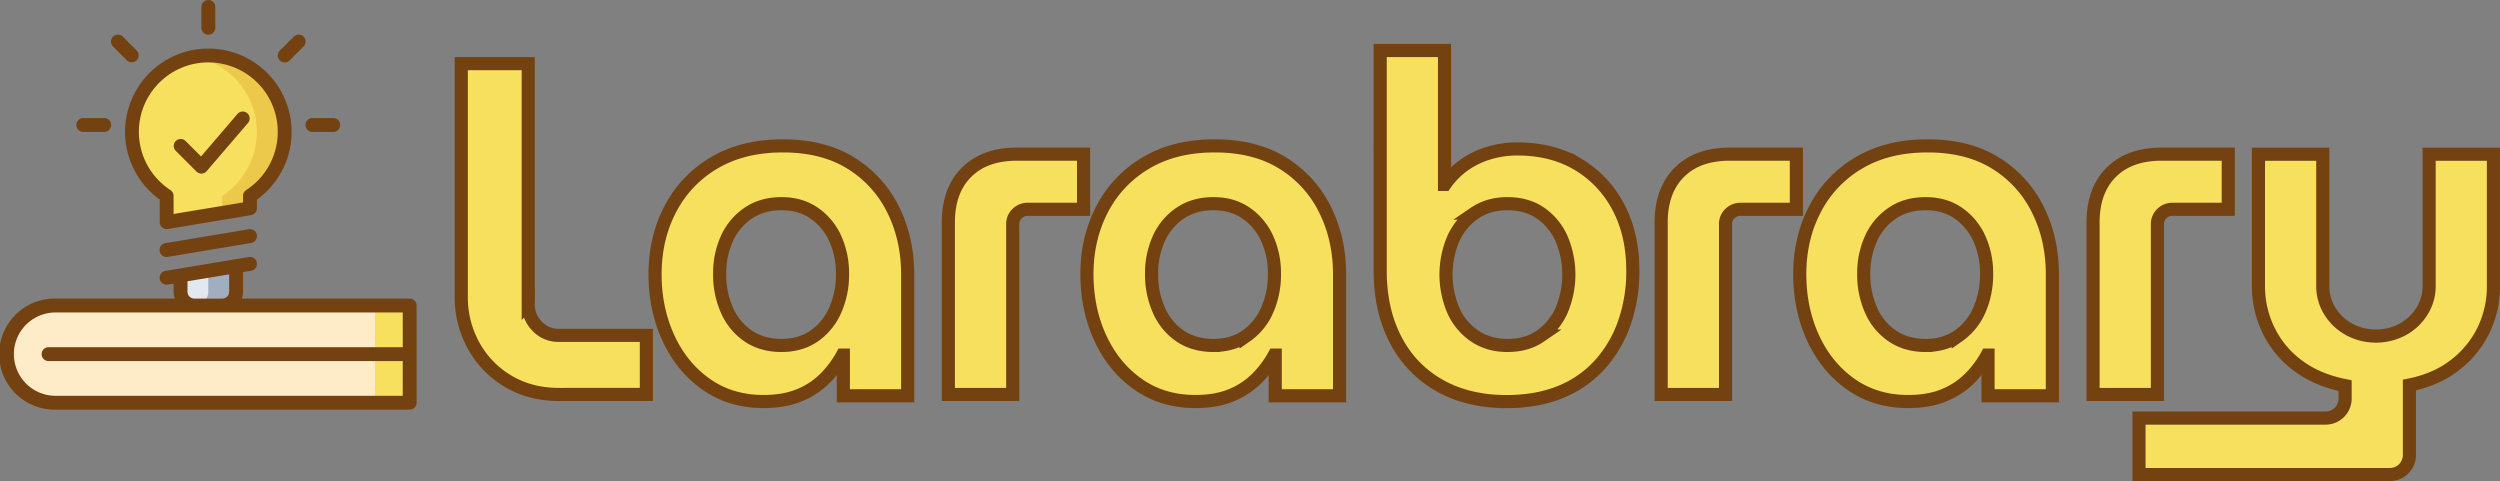 <svg xmlns="http://www.w3.org/2000/svg" viewBox="0 0 1904.41 366.49">
    <rect x="0" y="0" width="1904.41" height="366.49" fill="#808080" stroke="none"/>
    <path fill="#F6E05E" stroke="#744210" stroke-width="10"
          d="M426,300.49q-22.25,0-39.1-10.18a71.35,71.35,0,0,1-26.19-27.14,76.05,76.05,0,0,1-9.33-37.32V48.49h51v183.2a23.33,23.33,0,0,0,6.78,16.77,21.91,21.91,0,0,0,16.4,7h66.82v45Z"></path>
    <path fill="#F6E05E" stroke="#744210" stroke-width="10"
          d="M581.6,305.87q-25,0-43.63-13.13t-28.79-35.2Q499,235.49,499,208.86q0-27.36,11.63-49.6a87.13,87.13,0,0,1,33.44-35.2q21.81-12.93,52.22-12.94,30.75,0,51.86,13.13a86.1,86.1,0,0,1,32.19,35.37q11.08,22.24,11.09,49.24v92.63h-49v-31h-.72a77,77,0,0,1-13.41,17.87,59.2,59.2,0,0,1-19.49,12.76Q597.33,305.86,581.6,305.87Zm13.77-42.72q14.39,0,24.84-7.2a46.41,46.41,0,0,0,16-19.62,66.45,66.45,0,0,0,5.58-27.54,64,64,0,0,0-5.58-27.18,46.85,46.85,0,0,0-16-19.26q-10.46-7.2-24.84-7.2-14.77,0-25.38,7.2a46.13,46.13,0,0,0-16.2,19.26,63.84,63.84,0,0,0-5.58,27.18,66.29,66.29,0,0,0,5.58,27.54A45.72,45.72,0,0,0,570,256Q580.59,263.15,595.37,263.15Z"></path>
    <path fill="#F6E05E" stroke="#744210" stroke-width="10"
          d="M722.41,300.49v-131q0-24.4,13.86-38.23t38.36-13.82h50.78v42H782.85a11.27,11.27,0,0,0-8,3.23,10.86,10.86,0,0,0-3.4,8.25V300.49Z"></path>
    <path fill="#F6E05E" stroke="#744210" stroke-width="10"
          d="M910.6,305.87q-25,0-43.63-13.13t-28.79-35.2Q828,235.49,828,208.86q0-27.36,11.63-49.6a87.13,87.13,0,0,1,33.44-35.2q21.81-12.93,52.22-12.94,30.75,0,51.86,13.13a86.1,86.1,0,0,1,32.19,35.37q11.08,22.24,11.09,49.24v92.63h-49v-31h-.72a77.3,77.3,0,0,1-13.41,17.87,59.31,59.31,0,0,1-19.49,12.76Q926.33,305.86,910.6,305.87Zm13.8-42.72q14.39,0,24.84-7.2a46.34,46.34,0,0,0,16-19.62,66.45,66.45,0,0,0,5.58-27.54,64,64,0,0,0-5.58-27.18,46.77,46.77,0,0,0-16-19.26q-10.46-7.2-24.84-7.2-14.77,0-25.38,7.2a46.13,46.13,0,0,0-16.2,19.26,63.84,63.84,0,0,0-5.58,27.18,66.29,66.29,0,0,0,5.58,27.54A45.72,45.72,0,0,0,899,256Q909.63,263.15,924.4,263.15Z"></path>
    <path fill="#F6E05E" stroke="#744210" stroke-width="10"
          d="M1147.62,305.92q-29.32,0-51-12.25a83.66,83.66,0,0,1-33.44-34.78q-11.81-22.51-11.8-52.8V38.49h49v102h.36a59.81,59.81,0,0,1,14.12-14.42,63.62,63.62,0,0,1,19-9.37,74.45,74.45,0,0,1,22-3.24q26.84,0,46.5,11.89A82,82,0,0,1,1232.92,158q10.9,20.73,10.91,48.12a118.7,118.7,0,0,1-6.44,39.82,93.28,93.28,0,0,1-18.6,31.72,81.75,81.75,0,0,1-30,20.91Q1170.86,305.92,1147.62,305.92Zm.69-42.77q14.76,0,25.2-7.2a46.47,46.47,0,0,0,16-19.44,69.87,69.87,0,0,0,0-54.72,46.47,46.47,0,0,0-16-19.44q-10.44-7.2-25.2-7.2-14.4,0-25,7.2a46,46,0,0,0-16.2,19.44,69.87,69.87,0,0,0,0,54.72,46,46,0,0,0,16.2,19.44Q1133.91,263.15,1148.31,263.15Z"></path>
    <path fill="#F6E05E" stroke="#744210" stroke-width="10"
          d="M1265.41,300.49v-131q0-24.4,13.86-38.23t38.36-13.82h50.78v42h-42.56a11.27,11.27,0,0,0-8,3.23,10.86,10.86,0,0,0-3.4,8.25V300.49Z"></path>
    <path fill="#F6E05E" stroke="#744210" stroke-width="10"
          d="M1453.61,305.87q-25,0-43.64-13.13t-28.79-35.2Q1371,235.49,1371,208.86q0-27.36,11.62-49.6a87.26,87.26,0,0,1,33.44-35.2q21.81-12.93,52.22-12.94,30.75,0,51.86,13.13a86.1,86.1,0,0,1,32.19,35.37q11.09,22.24,11.09,49.24v92.63h-49v-31h-.72a77,77,0,0,1-13.41,17.87,59.2,59.2,0,0,1-19.49,12.76Q1469.33,305.86,1453.61,305.87Zm13.3-42.72q14.38,0,24.83-7.2a46.36,46.36,0,0,0,16-19.62,66.61,66.61,0,0,0,5.58-27.54,64.14,64.14,0,0,0-5.58-27.18,46.79,46.79,0,0,0-16-19.26q-10.44-7.2-24.83-7.2-14.78,0-25.38,7.2a46.06,46.06,0,0,0-16.2,19.26,63.84,63.84,0,0,0-5.59,27.18,66.29,66.29,0,0,0,5.59,27.54,45.65,45.65,0,0,0,16.2,19.62Q1452.13,263.15,1466.91,263.15Z"></path>
    <path fill="#F6E05E" stroke="#744210" stroke-width="10"
          d="M1594.41,300.49v-131q0-24.4,13.86-38.23t38.36-13.82h50.78v42h-42.56a11.27,11.27,0,0,0-8,3.23,10.86,10.86,0,0,0-3.4,8.25V300.49Z"></path>
    <path fill="#F6E05E" stroke="#744210" stroke-width="10"
          d="M1899.41,117.49V217.72a76.55,76.55,0,0,1-7.5,33.69,74.72,74.72,0,0,1-21.82,26.68q-14.29,11.12-34.68,15.22v53.31a14.88,14.88,0,0,1-14.88,14.87H1629.41v-43h142.12a14.88,14.88,0,0,0,14.88-14.87v-9.87q-21-4.11-35.71-15.06a73.29,73.29,0,0,1-22.49-26.87,76.28,76.28,0,0,1-7.8-34V117.49h49V217.72a35.8,35.8,0,0,0,5.42,19.32,39.51,39.51,0,0,0,14.65,13.86,43.25,43.25,0,0,0,40.86,0A39.56,39.56,0,0,0,1845,237a35.8,35.8,0,0,0,5.43-19.32V117.49Z"></path>
    <path fill="#FEEBC8" d="M312.07,232.73v74H42.32a37,37,0,1,1,0-74Z"></path>
    <rect fill="#F6E05E" x="285.63" y="232.73" width="26.45" height="74.05"></rect>
    <path fill="#F6E05E" class="cls-4"
          d="M216.86,100.5a58,58,0,0,1-26.44,48.72v9.46L127,169.26v-20a58.19,58.19,0,1,1,89.91-48.72Z"></path>
    <path fill="#ECC94B" class="cls-5"
          d="M216.86,100.5a58,58,0,0,1-26.44,48.72v9.46l-21.16,3.55v-13A58.19,58.19,0,0,0,148.1,43.27a58.26,58.26,0,0,1,68.76,57.23Z"></path>
    <path fill="#E2E8F0"
          d="M179.84,202.74v19.41a10.6,10.6,0,0,1-10.58,10.58H148.1a10.61,10.61,0,0,1-10.58-10.58V209.83Z"></path>
    <path fill="#A0AEC0"
          d="M179.84,202.74v19.41a10.6,10.6,0,0,1-10.58,10.58H148.1a10.6,10.6,0,0,0,10.58-10.58V206.29Z"></path>
    <path fill="#744210"
          d="M149.65,130.68a5.26,5.26,0,0,0,3.74,1.55h.2a5.26,5.26,0,0,0,3.82-1.84l31.73-37a5.29,5.29,0,0,0-8-6.88l-28,32.69-11.83-11.83a5.29,5.29,0,0,0-7.48,7.48Z"></path>
    <path fill="#744210"
          d="M158.68,26.45A5.29,5.29,0,0,0,164,21.16V5.29a5.29,5.29,0,1,0-10.58,0V21.16a5.29,5.29,0,0,0,5.29,5.29Z"></path>
    <path fill="#744210" d="M63.47,100.5H79.34a5.29,5.29,0,1,0,0-10.58H63.47a5.29,5.29,0,0,0,0,10.58Z"></path>
    <path fill="#744210" d="M238,100.5h15.87a5.29,5.29,0,1,0,0-10.58H238a5.29,5.29,0,0,0,0,10.58Z"></path>
    <path fill="#744210"
          d="M96.76,46.05a5.29,5.29,0,0,0,7.48-7.47L93.66,28a5.29,5.29,0,0,0-9.1,3.72,5.35,5.35,0,0,0,1.62,3.76Z"></path>
    <path fill="#744210"
          d="M216.86,47.6a5.24,5.24,0,0,0,3.74-1.55l10.58-10.57A5.29,5.29,0,1,0,223.7,28L213.13,38.58a5.28,5.28,0,0,0,3.73,9Z"></path>
    <path fill="#744210"
          d="M158.68,37a63.47,63.47,0,0,0-37,115v17.24a5.32,5.32,0,0,0,1.85,4,5.16,5.16,0,0,0,3.44,1.27,4.74,4.74,0,0,0,.84-.05l63.48-10.58a5.31,5.31,0,0,0,4.44-5.24V152a63.47,63.47,0,0,0-37-115Zm28.83,107.79a5.31,5.31,0,0,0-2.38,4.4v5L132.23,163v-13.8a5.33,5.33,0,0,0-2.37-4.4,52.9,52.9,0,1,1,57.65,0Z"></path>
    <path fill="#744210"
          d="M195.66,179a5.29,5.29,0,0,1-4.39,6.09l-63.48,10.58a4.74,4.74,0,0,1-.84.05,5.29,5.29,0,0,1-.85-10.53l63.47-10.58a5.29,5.29,0,0,1,6.09,4.39Z"></path>
    <path fill="#744210"
          d="M312.07,227.44H184.18a16.11,16.11,0,0,0,.95-5.29V207.24l6.14-1a5.3,5.3,0,1,0-1.7-10.47L126.1,206.34a5.29,5.29,0,0,0,.85,10.52,4,4,0,0,0,.84-.05l4.44-.74v6.08a16.11,16.11,0,0,0,1,5.29H42.32a42.32,42.32,0,1,0,0,84.63H312.07a5.29,5.29,0,0,0,5.29-5.29v-74a5.29,5.29,0,0,0-5.29-5.29ZM142.81,214.27,174.55,209v13.17a5.29,5.29,0,0,1-5.29,5.29H148.1a5.29,5.29,0,0,1-5.29-5.29Zm164,50.2H37a5.29,5.29,0,0,0,0,10.58H306.78V301.5H42.32a31.74,31.74,0,0,1,0-63.48H306.78Z"></path>
</svg>
